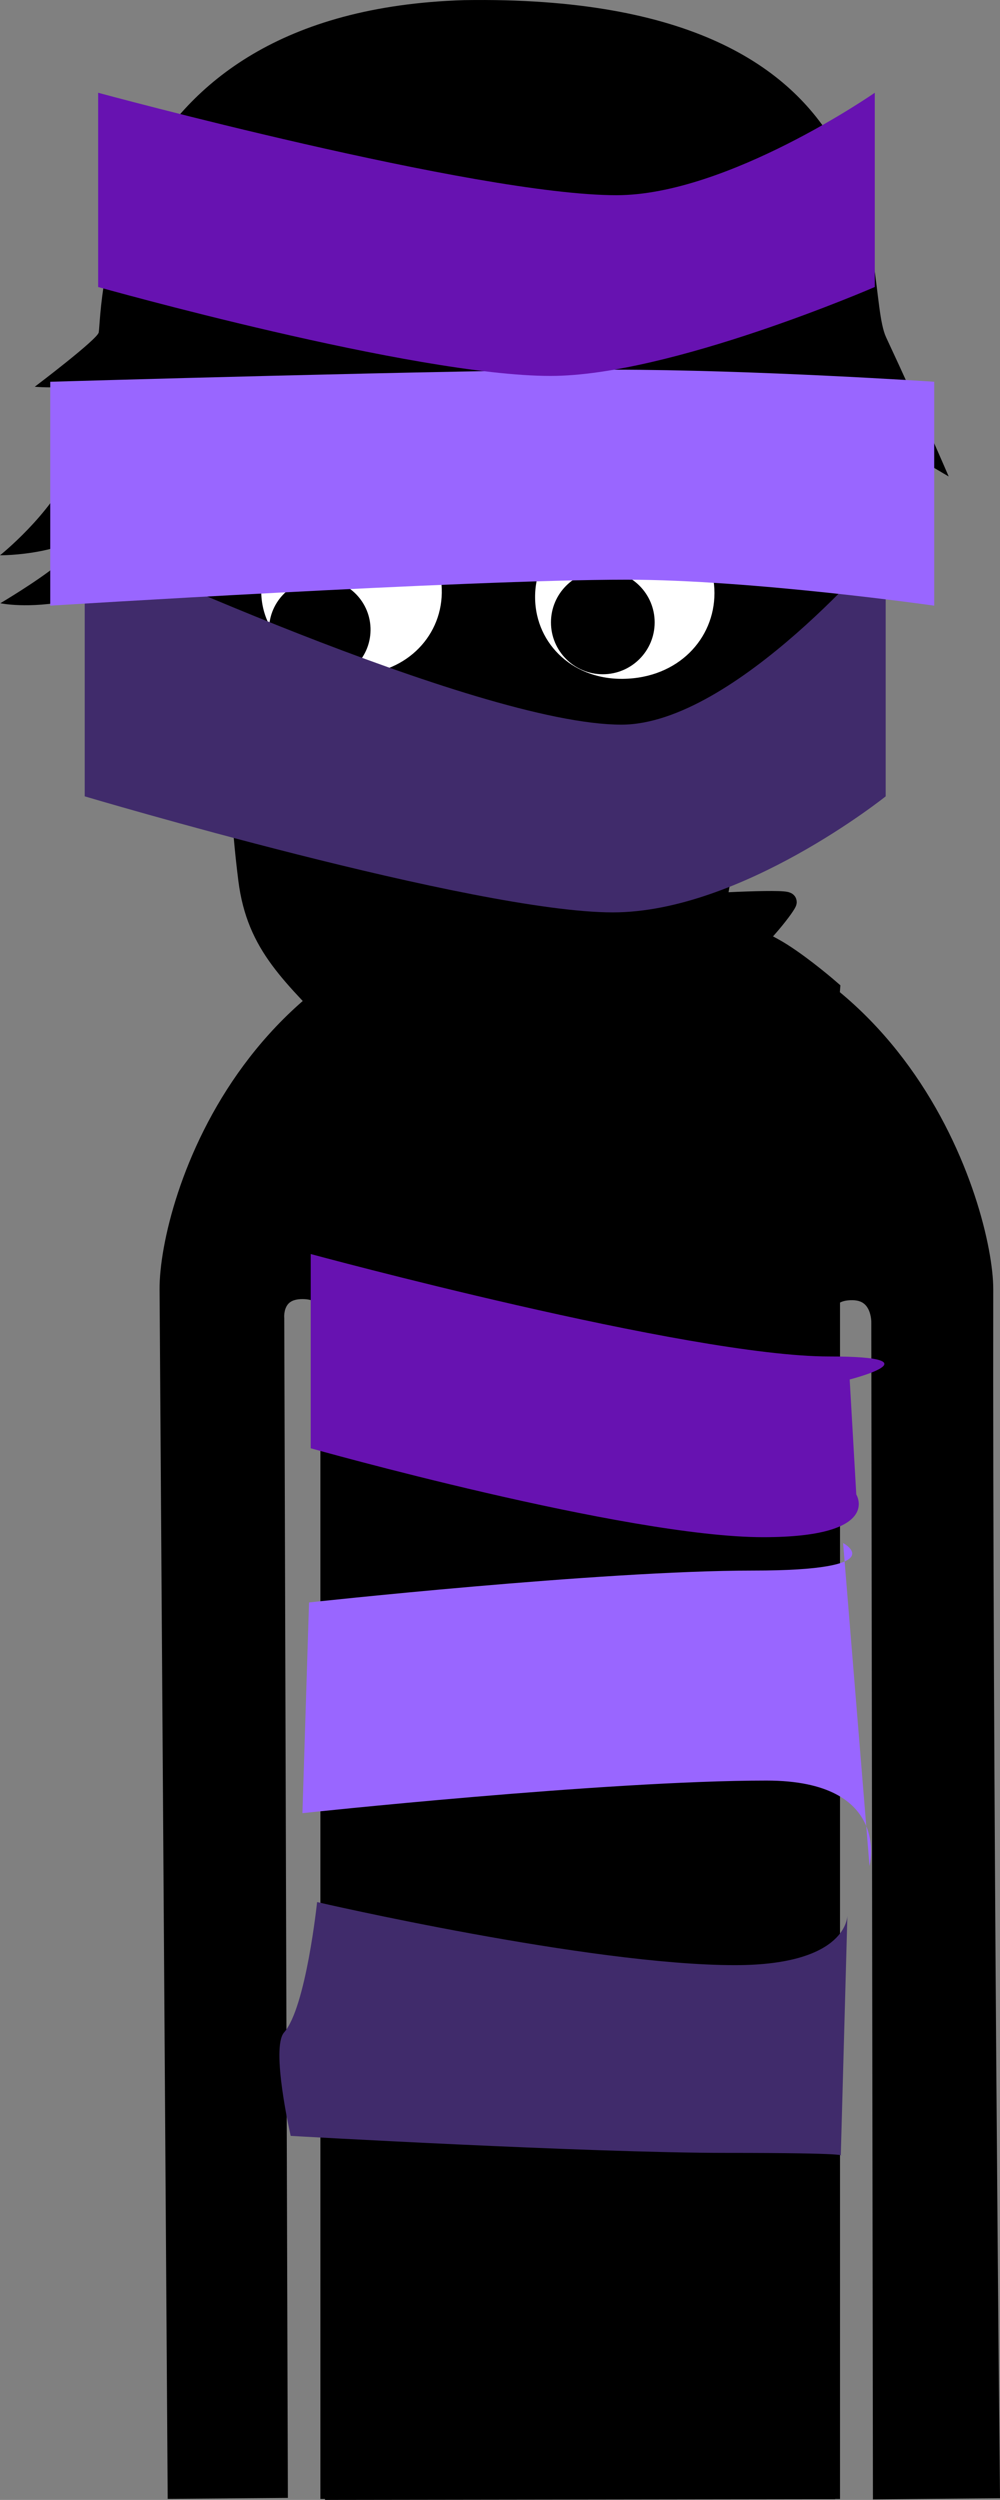 <svg version="1.1" xmlns="http://www.w3.org/2000/svg" xmlns:xlink="http://www.w3.org/1999/xlink" width="98.42" height="246.002" viewBox="0,0,98.42,246.002"><rect x="0" y="0" width="98.42" height="246.002" fill="#808080" stroke="none"/><g transform="translate(-184.047,-59.497)"><g data-paper-data="{&quot;isPaintingLayer&quot;:true}" fill-rule="nonzero" stroke-linejoin="miter" stroke-miterlimit="10" stroke-dasharray="" stroke-dashoffset="0" style="mix-blend-mode: normal"><path d="M201.545,304.392c0,0 -0.635,-94.384 -0.793,-118.012c-0.055,-8.153 8.187,-36.761 40.202,-36.921c31.602,-0.158 39.857,29.487 39.849,36.897c-0.077,46.243 0.654,117.986 0.654,117.986l-10.497,0.096l-0.159,-114.843c0,0 0.075,-3.099 -2.816,-3.154c-3.434,-0.065 -2.945,3.116 -2.945,3.116l0.205,114.87l-48.214,0.072l-0.305,-115.233c0,0 0.279,-2.919 -2.886,-2.934c-3.111,-0.015 -2.816,2.909 -2.816,2.909l0.353,115.067z" fill="#000000" stroke="#000000" stroke-width="2" stroke-linecap="butt"/><path d="M256.143,200.334c-0.571,0 -1.034,-0.463 -1.034,-1.034c0,-0.571 0.463,-1.034 1.034,-1.034c0.571,0 1.034,0.463 1.034,1.034c0,0.571 -0.463,1.034 -1.034,1.034z" fill="#000000" stroke="none" stroke-width="1.5" stroke-linecap="butt"/><path d="M250.883,204.569c-4.463,-0.314 -6.552,-1.794 -6.17,-2.58c0.118,-0.242 2.846,1.064 6.97,1.305c6.409,0.375 8.51,-0.632 8.51,-0.632v1.346c0,0 -2.413,1.047 -9.311,0.561z" fill="#000000" stroke="#000000" stroke-width="0" stroke-linecap="butt"/><path d="M223.07,199.3c0,-0.571 0.463,-1.034 1.034,-1.034c0.571,0 1.034,0.463 1.034,1.034c0,0.571 -0.463,1.034 -1.034,1.034c-0.571,0 -1.034,-0.463 -1.034,-1.034z" fill="#000000" stroke="none" stroke-width="1.5" stroke-linecap="butt"/><path d="M229.364,204.569c-6.897,0.486 -9.311,-0.561 -9.311,-0.561v-1.346c0,0 2.101,1.007 8.51,0.632c4.124,-0.241 6.853,-1.547 6.97,-1.305c0.383,0.786 -1.706,2.266 -6.17,2.58z" fill="#000000" stroke="#000000" stroke-width="0" stroke-linecap="butt"/><path d="M240.644,261.121c-0.819,0 -1.483,-0.664 -1.483,-1.483c0,-0.819 0.664,-1.483 1.483,-1.483c0.819,0 1.483,0.664 1.483,1.483c0,0.819 -0.664,1.483 -1.483,1.483z" data-paper-data="{&quot;index&quot;:null}" fill="#000000" stroke="none" stroke-width="1.5" stroke-linecap="butt"/><path d="M216.581,304.406v-119.201c0,0 0.757,-9.731 0.757,-14.639c0,-4.498 -0.757,-13.687 -0.757,-13.687c0,0 2.673,-2.353 4.656,-3.748c1.983,-1.395 5.172,-2.804 5.172,-2.804c0,0 -0.602,40.109 14.56,40.039c15.435,-0.072 13.832,-40.039 13.832,-40.039c0,0 3.913,1.52 6.166,2.947c2.253,1.427 4.754,3.605 4.754,3.605c0,0 -0.757,9.425 -0.757,14.192c0,4.842 0.757,14.639 0.757,14.639v118.697z" fill="#000000" stroke="#000000" stroke-width="2" stroke-linecap="butt"/><path d="M229.886,147.622c5.091,1.027 11.918,2.807 11.918,2.807c0,0 5.79,-1.556 8.447,-1.834c2.06,-0.216 11.216,-0.707 11.26,-0.334c0.043,0.364 -9.031,12.9 -21.148,12.447c-13.77,-0.436 -22.865,-15.136 -22.827,-15.305c0.038,-0.169 7.259,1.192 12.35,2.218z" fill="#000000" stroke="#000000" stroke-width="1.9" stroke-linecap="butt"/><path d="M256.381,252.876c11.175,0 11.067,-4.909 11.067,-4.909l-0.65,23.66c0,0 1.359,-0.276 -11.265,-0.276c-13.582,0 -42.876,-1.673 -42.876,-1.673c0,0 -1.986,-8.667 -0.648,-10.183c2.156,-2.445 3.247,-12.827 3.247,-12.827c0,0 26.809,6.208 41.125,6.208z" data-paper-data="{&quot;index&quot;:null}" fill="#402b6b" stroke="none" stroke-width="0" stroke-linecap="butt"/><path d="M213.813,237.918l0.65,-20.733c0,0 28.704,-3.137 43.694,-3.137c13.933,0 8.869,-2.71 8.869,-2.71l2.599,31.779c0,0 2.194,-8.404 -10.139,-8.404c-15.8,0 -45.673,3.206 -45.673,3.206z" fill="#9966ff" stroke="none" stroke-width="0" stroke-linecap="butt"/><path d="M265.646,192.979c10.922,0 2.027,2.264 2.027,2.264l0.65,11.318c0,0 2.6,4.202 -9.168,4.202c-13.478,0 -44.527,-8.75 -44.527,-8.75v-19.115c0,0 37.165,10.081 51.018,10.081z" data-paper-data="{&quot;index&quot;:null}" fill="#6712b1" stroke="none" stroke-width="0" stroke-linecap="butt"/><path d="M187.47,97.553c0,0 6.163,-4.658 6.292,-5.339c0.337,-1.786 -0.168,-31.601 35.968,-32.703c44.636,-0.719 39.015,27.806 41.531,33.188c3.45,7.379 6.157,13.687 6.157,13.687c0,0 -2.767,-1.615 -4.08,-2.465c-1.224,-0.793 -3.801,-2.475 -3.801,-2.475c0,0 3.091,8.14 1.311,16.279c-1.562,7.458 -7.298,13.55 -7.298,13.55l-1.155,-1.846c0,0 -1.023,1.729 -2.16,2.622c-1.137,0.893 -3.439,2.291 -3.439,2.291l-0.092,-2.914c0,0 -7.06,8.667 -24.351,8.552c-16.306,-0.201 -26.072,-8.397 -26.072,-8.397l-0.116,2.088c0,0 -3.895,-2.59 -6.181,-7.636c-2.725,-6.014 -3.239,-9.631 -3.239,-9.631c0,0 -2.339,1.494 -5.717,2.182c-4.233,0.863 -6.947,0.272 -6.947,0.272c0,0 3.608,-2.137 5.584,-3.752c1.76,-1.438 2.647,-2.657 2.647,-2.657c0,0 -2.108,0.853 -4.233,1.273c-2.217,0.438 -4.03,0.418 -4.03,0.418c0,0 4.975,-3.962 7.031,-8.554c1.941,-4.335 2.1,-8.619 2.1,-8.619c0,0 -1.362,0.52 -3.33,0.625c-1.248,0.067 -2.378,-0.038 -2.378,-0.038z" fill="#000000" stroke="none" stroke-width="1.5" stroke-linecap="butt"/><path d="M204.551,120.394c-0.577,-7.293 0.335,-17.154 0.335,-17.154c0,0 3.411,-0.041 13.914,-3.144c8.07,-2.384 20.547,-9.487 20.547,-9.487c0,0 -2.16,3.005 -3.408,4.46c-1.327,1.547 -3.993,4.563 -3.993,4.563c0,0 7.838,-1.668 14.675,-4.729c8.568,-3.536 10.593,-6.053 12.95,-4.593c2.783,1.724 1.03,23.183 0.718,28.741c-0.422,5.669 -2.533,9.5 -3.15,12.521c-0.617,3.021 -0.41,6.137 -2.206,16.04c-1.121,6.18 -4.162,8.925 -10.019,14.661c-5.858,5.736 -9.054,9.253 -13.014,9.322c-3.811,0.066 -8.936,-5.1 -13.935,-10.382c-5.324,-5.625 -8.875,-8.477 -9.716,-15.14c-0.757,-6 -0.777,-9.909 -1.123,-15.248c-0.253,-3.903 -2.261,-6.445 -2.576,-10.428z" fill="#000000" stroke="#000000" stroke-width="1.5" stroke-linecap="butt"/><path d="M252.523,103.215c0,0 1.524,0.318 4.256,1.11c2.495,0.724 4.449,1.744 4.449,1.744l0.195,1.17c0,0 -7.25,-3.13 -15.116,-2.471c-6.29,0.527 -9.963,2.812 -9.963,2.812l0.046,-4.177c0,0 3.127,-1.704 7.864,-1.856c4.904,-0.157 8.091,0.591 8.091,0.591z" data-paper-data="{&quot;index&quot;:null}" fill="#000000" stroke="none" stroke-width="1.5" stroke-linecap="butt"/><path d="M205.95,124.511c0,0 -3.564,-2.923 -4.318,-8.451c-0.421,-3.083 2.157,-2.28 2.157,-2.28" fill="none" stroke="#000000" stroke-width="0.25" stroke-linecap="round"/><path d="M209.061,117.568c0.071,-4.892 4.838,-8.936 10.211,-8.858c5.373,0.078 9.027,4.248 8.956,9.14c-0.071,4.892 -4.124,8.794 -9.497,8.716c-5.373,-0.078 -9.742,-4.107 -9.671,-8.999z" fill="#ffffff" stroke="#000000" stroke-width="1.4" stroke-linecap="butt"/><path d="M210.527,121.389c0.04,-2.758 2.309,-4.962 5.067,-4.922c2.758,0.04 4.962,2.309 4.922,5.067c-0.04,2.758 -2.309,4.962 -5.067,4.922c-2.758,-0.04 -4.962,-2.309 -4.922,-5.067z" fill="#000000" stroke="none" stroke-width="1.5" stroke-linecap="butt"/><path d="M236.019,117.856c0.204,-4.888 4.453,-8.858 9.77,-8.858c5.318,0 9.275,3.966 9.275,8.858c0,4.892 -3.886,9.071 -9.7,9.142c-5.53,0.067 -9.558,-4.037 -9.345,-9.142z" fill="#ffffff" stroke="#000000" stroke-width="1.4" stroke-linecap="butt"/><path d="M238.273,120.743c0,-2.818 2.285,-5.103 5.103,-5.103c2.818,0 5.103,2.285 5.103,5.103c0,2.818 -2.285,5.103 -5.103,5.103c-2.818,0 -5.103,-2.285 -5.103,-5.103z" fill="#000000" stroke="none" stroke-width="1.5" stroke-linecap="butt"/><path d="M212.424,107.312c0,0 3.37,-1.819 8.032,-2.282c5.167,-0.513 7.768,-0.066 7.768,-0.066l0.295,4.137c0,0 -3.836,-0.681 -8.018,-0.521c-5.593,0.213 -6.645,1.433 -10.898,1.891c-3.644,0.393 -6.737,0.159 -6.737,0.159l-0.026,-1.232c0,0 3.595,0.074 5.234,-0.068c1.352,-0.117 3.976,-0.938 3.976,-0.938z" fill="#000000" stroke="none" stroke-width="1.5" stroke-linecap="butt"/><path d="M260.798,113.781c0,0 2.578,-0.803 2.157,2.28c-0.754,5.527 -4.318,8.451 -4.318,8.451" data-paper-data="{&quot;index&quot;:null}" fill="none" stroke="#000000" stroke-width="0.25" stroke-linecap="round"/><path d="M245.205,130.806c11.175,0 26.011,-17.904 26.011,-17.904v24.959c0,0 -14.235,11.419 -26.859,11.419c-13.582,0 -51.972,-11.419 -51.972,-11.419v-24.959c0,0 38.504,17.904 52.82,17.904z" data-paper-data="{&quot;index&quot;:null}" fill="#402b6b" stroke="none" stroke-width="0" stroke-linecap="butt"/><path d="M188.992,119.097v-22.033c0,0 40.399,-1.188 55.389,-1.188c13.933,0 31.611,1.188 31.611,1.188v22.033c0,0 -17.948,-2.556 -30.281,-2.556c-15.8,0 -56.719,2.556 -56.719,2.556z" fill="#9966ff" stroke="none" stroke-width="0" stroke-linecap="butt"/><path d="M244.724,78.706c10.922,0 25.418,-10.081 25.418,-10.081v19.115c0,0 -20.142,8.75 -31.909,8.75c-13.478,0 -44.527,-8.75 -44.527,-8.75v-19.115c0,0 37.165,10.081 51.018,10.081z" data-paper-data="{&quot;index&quot;:null}" fill="#6712b1" stroke="none" stroke-width="0" stroke-linecap="butt"/></g></g></svg>